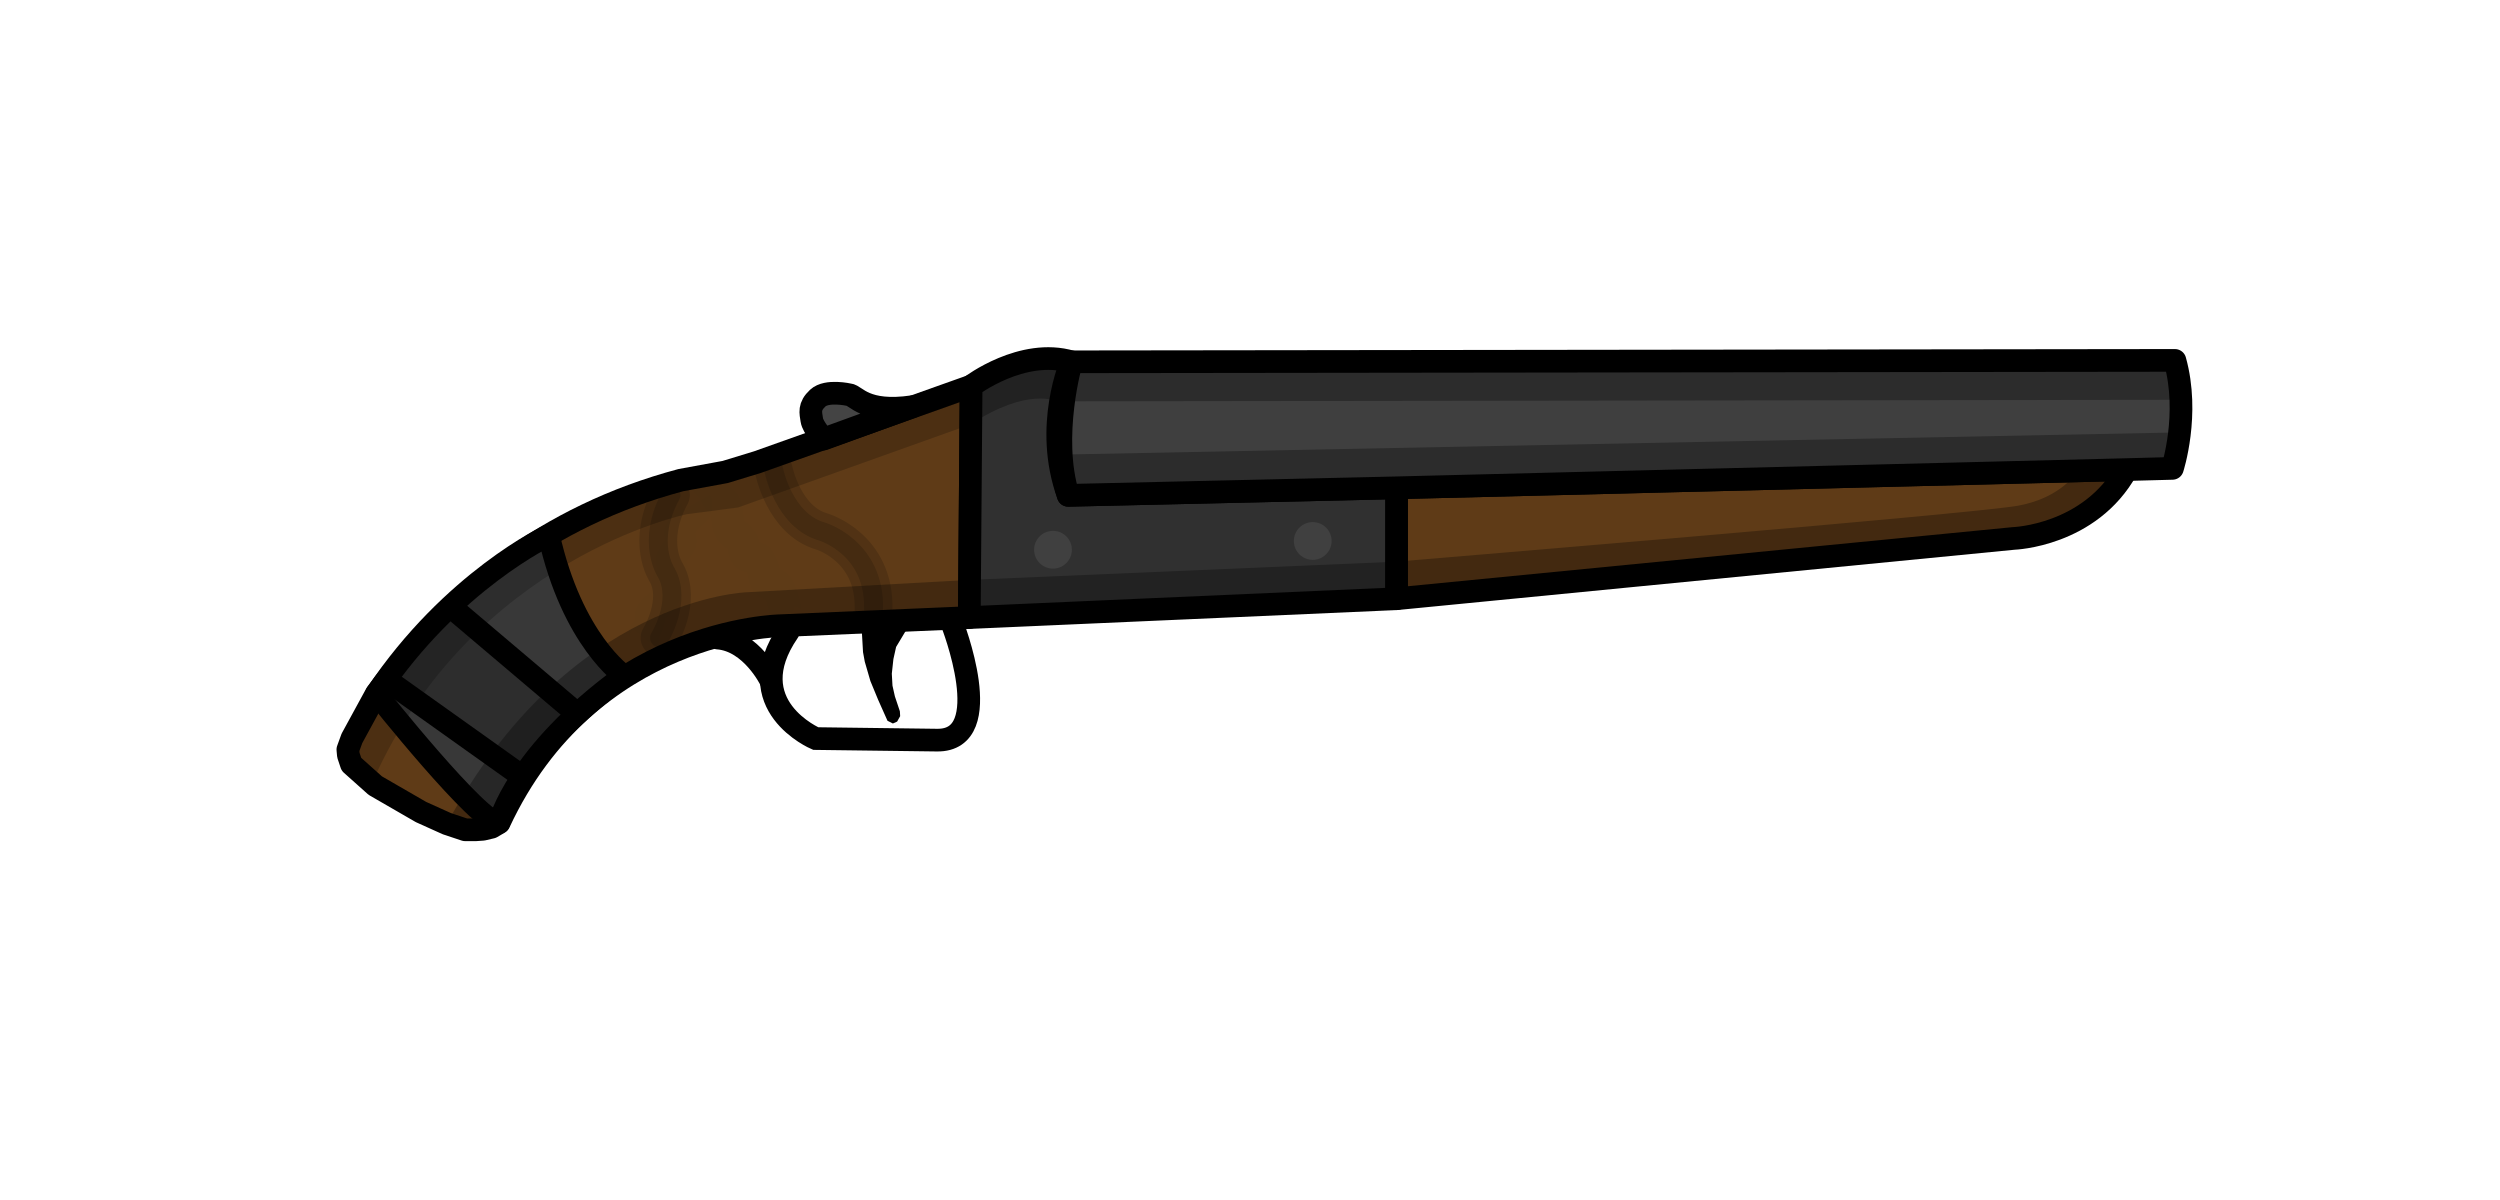 <?xml version="1.0" encoding="UTF-8" standalone="no"?>
<!-- Created with Inkscape (http://www.inkscape.org/) -->

<svg
   width="1250"
   height="600"
   viewBox="0 0 330.729 158.75"
   version="1.1"
   id="svg5"
   inkscape:version="1.1.1 (c3084ef, 2021-09-22)"
   sodipodi:docname="Sawed Off_loot.svg"
   xmlns:inkscape="http://www.inkscape.org/namespaces/inkscape"
   xmlns:sodipodi="http://sodipodi.sourceforge.net/DTD/sodipodi-0.dtd"
   xmlns="http://www.w3.org/2000/svg"
   xmlns:svg="http://www.w3.org/2000/svg">
  <sodipodi:namedview
     id="namedview7"
     pagecolor="#ffffff"
     bordercolor="#666666"
     borderopacity="1.0"
     inkscape:pageshadow="2"
     inkscape:pageopacity="0.0"
     inkscape:pagecheckerboard="0"
     inkscape:document-units="mm"
     showgrid="false"
     units="px"
     inkscape:zoom="0.44045728"
     inkscape:cx="1000.097"
     inkscape:cy="220.22567"
     inkscape:window-width="1312"
     inkscape:window-height="736"
     inkscape:window-x="0"
     inkscape:window-y="25"
     inkscape:window-maximized="0"
     inkscape:current-layer="layer1"
     showguides="false" />
  <defs
     id="defs2" />
  <g
     inkscape:label="Layer 1"
     inkscape:groupmode="layer"
     id="layer1">
    <path
       style="fill:#5f3b17;fill-opacity:1;stroke:#000000;stroke-width:3;stroke-linecap:butt;stroke-linejoin:round;stroke-miterlimit:4;stroke-dasharray:none;stroke-opacity:1"
       d="M 66.029,108.853 C 77.991,83.135 103.231,82.776 103.231,82.776 l 25,-1.077 0.239,-30.622 -28.23,10.048 -4.306,1.316 -5.861,1.077 C 72.218,68.293 59.495,78.69 49.781,91.77 l -3.225,5.912 -0.537,1.478 0.067,0.739 0.403,1.209 3.158,2.822 6.046,3.493 3.426,1.545 2.419,0.806 h 1.411 l 0.941,-0.067 1.142,-0.269 z"
       id="path1161"
       sodipodi:nodetypes="cccccccccccccccccccc" />
    <path
       style="fill:#383838;stroke:#000000;stroke-width:2.9;stroke-linecap:butt;stroke-linejoin:round;stroke-miterlimit:4;stroke-dasharray:none;stroke-opacity:1;fill-opacity:1"
       d="m 72.606,70.813 c 3.097,13.934 9.942,18.579 9.942,18.579 C 68.258,99.775 66.029,108.853 66.029,108.853 63.553,109.084 49.781,91.77 49.781,91.77 59.786,76.814 72.606,70.813 72.606,70.813 Z"
       id="path2756"
       sodipodi:nodetypes="csssc" />
    <path
       style="fill:#000000;fill-opacity:0.3;stroke:#000000;stroke-width:0;stroke-linecap:butt;stroke-linejoin:miter;stroke-miterlimit:4;stroke-dasharray:none;stroke-opacity:1"
       d="M 59.12,108.968 C 75.389,78.997 98.796,78.351 98.796,78.351 l 29.384,-1.633 0.051,4.981 -32.595,2.311 -14.869,6.792 -11.748,11.87 -5.13,7.035 z"
       id="path3538"
       sodipodi:nodetypes="ccccccccc" />
    <path
       style="fill:none;stroke:#000000;stroke-width:3;stroke-linecap:butt;stroke-linejoin:miter;stroke-opacity:1;stroke-miterlimit:4;stroke-dasharray:none"
       d="M 51.33,90.071 69.019,102.673"
       id="path4136" />
    <path
       style="fill:none;stroke:#000000;stroke-width:3;stroke-linecap:butt;stroke-linejoin:miter;stroke-opacity:1;stroke-miterlimit:4;stroke-dasharray:none"
       d="M 59.797,80.404 75.983,94.117"
       id="path4204" />
    <path
       style="fill:#000000;stroke:#000000;stroke-width:0;stroke-linecap:butt;stroke-linejoin:miter;stroke-opacity:1;stroke-miterlimit:4;stroke-dasharray:none;fill-opacity:0.2"
       d="m 51.33,90.071 8.468,-9.666 16.186,13.713 -6.963,8.556 z"
       id="path4352" />
    <path
       style="fill:#000000;fill-opacity:0.2;stroke:#000000;stroke-width:0;stroke-linecap:butt;stroke-linejoin:miter;stroke-miterlimit:4;stroke-dasharray:none;stroke-opacity:1"
       d="M 49.351,103.287 C 62.509,73.814 90.879,68.021 90.879,68.021 l 6.769,-0.888 30.737,-10.985 0.085,-5.071 L 98.092,61.807 81.669,66.245 62.584,77.453 48.047,94.097 46.086,99.899 Z"
       id="path4676"
       sodipodi:nodetypes="ccccccccccc" />
    <path
       style="fill:none;stroke:#000000;stroke-width:4;stroke-linecap:butt;stroke-linejoin:miter;stroke-miterlimit:4;stroke-dasharray:none;stroke-opacity:0.01"
       d="m 92.207,66.399 c 0.178,0.319 0.026,1.041 -0.232,1.289 -0.169,0.163 -0.398,0.264 -0.567,0.427 -0.429,0.412 -1.466,1.734 -1.557,2.285 -0.076,0.466 0.449,0.821 0.341,1.311 -0.136,0.615 -0.796,1.029 -1.104,1.544 -0.062,0.104 -0.073,0.232 -0.128,0.34 -0.07,0.138 -0.182,0.252 -0.245,0.393 -0.12,0.273 0.132,0.602 0.21,0.835 0.039,0.116 0.039,0.243 0.078,0.359 0.041,0.122 0.152,0.222 0.159,0.351 0.033,0.641 -0.762,0.943 -0.951,1.446 -0.024,0.065 -0.004,0.139 -0.019,0.206 -0.022,0.101 -0.074,0.194 -0.092,0.295 -0.103,0.583 0.109,1.199 -0.226,1.738 -0.433,0.695 -1.344,1.123 -1.733,1.773 -0.467,0.78 -0.062,0.635 -0.169,1.119 -0.108,0.487 -0.345,0.933 -0.592,1.368 -0.057,0.1 -0.229,0.153 -0.217,0.268 0.008,0.081 0.168,0.616 0.085,0.719"
       id="path6330"
       sodipodi:nodetypes="csssssscssscsssssssc" />
    <path
       style="fill:none;stroke:#000000;stroke-width:2.5;stroke-linecap:round;stroke-linejoin:miter;stroke-opacity:0.15;stroke-miterlimit:4;stroke-dasharray:none"
       d="m 115.563,80.57 c 0.208,-8.176 -6.838,-10.257 -6.838,-10.257 -5.037,-1.451 -6.362,-8.116 -6.362,-8.116"
       id="path9031"
       sodipodi:nodetypes="csc" />
    <path
       style="fill:none;stroke:#000000;stroke-width:5;stroke-linecap:round;stroke-linejoin:miter;stroke-miterlimit:4;stroke-dasharray:none;stroke-opacity:0.15"
       d="m 115.563,80.57 c 0.208,-8.176 -6.838,-10.257 -6.838,-10.257 -5.037,-1.451 -6.362,-8.116 -6.362,-8.116"
       id="path9031-7"
       sodipodi:nodetypes="csc" />
    <path
       style="fill:none;stroke:#000000;stroke-width:2.5;stroke-linecap:round;stroke-linejoin:miter;stroke-miterlimit:4;stroke-dasharray:none;stroke-opacity:0.15"
       d="m 88.756,65.5 c -3.372,6.255 -0.607,10.266 -0.607,10.266 2.117,3.798 -0.897,8.615 -0.897,8.615"
       id="path9334"
       sodipodi:nodetypes="csc" />
    <path
       style="fill:none;stroke:#000000;stroke-width:5;stroke-linecap:round;stroke-linejoin:miter;stroke-miterlimit:4;stroke-dasharray:none;stroke-opacity:0.15"
       d="m 88.756,65.5 c -3.372,6.255 -0.607,10.266 -0.607,10.266 2.117,3.798 -0.897,8.615 -0.897,8.615"
       id="path9334-7"
       sodipodi:nodetypes="csc" />
    <path
       style="fill:none;stroke:#000000;stroke-width:4.367;stroke-linecap:butt;stroke-linejoin:miter;stroke-miterlimit:4;stroke-dasharray:none;stroke-opacity:0.01"
       d="m 104.836,82.459 c -0.369,-0.035 -0.892,-0.657 -0.955,-1.071 -0.041,-0.272 0.003,-0.561 -0.038,-0.832 -0.104,-0.687 -0.629,-2.564 -1.043,-3.013 -0.35,-0.38 -0.946,-0.1 -1.298,-0.527 -0.441,-0.535 -0.416,-1.45 -0.675,-2.086 -0.052,-0.129 -0.154,-0.223 -0.214,-0.347 -0.076,-0.158 -0.109,-0.343 -0.192,-0.496 -0.162,-0.296 -0.582,-0.266 -0.822,-0.343 -0.12,-0.038 -0.227,-0.121 -0.347,-0.159 -0.126,-0.04 -0.274,0.003 -0.386,-0.075 -0.559,-0.388 -0.363,-1.36 -0.68,-1.873 -0.041,-0.066 -0.114,-0.095 -0.163,-0.154 -0.072,-0.088 -0.121,-0.199 -0.197,-0.283 -0.433,-0.482 -1.072,-0.679 -1.336,-1.359 -0.341,-0.877 -0.184,-2.044 -0.512,-2.849 -0.393,-0.965 -0.5,-0.476 -0.848,-0.898 -0.349,-0.424 -0.591,-0.948 -0.817,-1.472 -0.052,-0.121 4.8e-4,-0.323 -0.102,-0.387 -0.073,-0.045 -0.614,-0.24 -0.654,-0.389"
       id="path6330-9"
       sodipodi:nodetypes="csssssscssscsssssssc" />
    <path
       style="fill:none;stroke:#000000;stroke-width:3;stroke-linecap:round;stroke-linejoin:miter;stroke-miterlimit:4;stroke-dasharray:none;stroke-opacity:1"
       d="m 104.285,83.563 c -6.683,9.739 3.626,14.143 3.626,14.143 L 123.96,97.913 c 8.103,0.105 1.98,-15.49 1.98,-15.49"
       id="path10062"
       sodipodi:nodetypes="ccsc" />
    <path
       style="fill:none;stroke:#000000;stroke-width:3;stroke-linecap:round;stroke-linejoin:miter;stroke-miterlimit:4;stroke-dasharray:none;stroke-opacity:1"
       d="m 94.959,84.408 c 4.449,0.349 6.987,5.567 6.987,5.567"
       id="path10676"
       sodipodi:nodetypes="cc" />
    <path
       style="fill:#000000;fill-opacity:1;stroke:#000000;stroke-width:0.563;stroke-linecap:butt;stroke-linejoin:miter;stroke-miterlimit:4;stroke-dasharray:none;stroke-opacity:1"
       d="m 114.298,83.568 0.153,2.676 0.226,1.229 0.735,2.528 1.025,2.482 1.188,2.664 0.505,0.254 0.353,-0.159 0.316,-0.566 -0.031,-0.524 -0.65,-1.944 -0.329,-1.465 -0.091,-1.629 0.214,-1.964 0.371,-1.667 1.694,-2.827 -6.718,-1.282 z"
       id="path1243" />
    <path
       style="fill:#303030;stroke:#000000;stroke-width:3;stroke-linecap:butt;stroke-linejoin:round;stroke-miterlimit:4;stroke-dasharray:none;stroke-opacity:1;fill-opacity:1"
       d="m 128.231,81.7 56.534,-2.494 V 64.533 l -43.449,0.997 c -3.346,-9.173 0.427,-17.665 0.427,-17.665 -6.513,-1.925 -13.273,3.212 -13.273,3.212 z"
       id="path1380"
       sodipodi:nodetypes="ccccscc" />
    <path
       style="fill:#000000;stroke:#000000;stroke-width:0;stroke-linecap:butt;stroke-linejoin:miter;stroke-opacity:1;stroke-miterlimit:4;stroke-dasharray:none;fill-opacity:0.3"
       d="m 128.18,76.718 56.279,-2.399 0.306,4.886 -56.534,2.494 z"
       id="path1809" />
    <path
       style="fill:#000000;stroke:#000000;stroke-width:0;stroke-linecap:butt;stroke-linejoin:miter;stroke-opacity:1;stroke-miterlimit:4;stroke-dasharray:none;fill-opacity:0.3"
       d="m 128.385,56.148 c 7.603,-4.998 11.416,-3.054 11.416,-3.054 l 1.942,-5.229 -8.784,0.181 -4.489,3.031 z"
       id="path1976" />
    <path
       style="fill:#5f3b17;stroke:#000000;stroke-width:3;stroke-linecap:butt;stroke-linejoin:round;stroke-miterlimit:4;stroke-dasharray:none;stroke-opacity:1;fill-opacity:1"
       d="m 281.345,62.124 c -4.879,8.782 -14.962,9.107 -14.962,9.107 l -81.618,7.975 V 64.533 Z"
       id="path2124"
       sodipodi:nodetypes="ccccc" />
    <path
       style="fill:#000000;fill-opacity:0.3;stroke:#000000;stroke-width:0;stroke-linecap:butt;stroke-linejoin:miter;stroke-miterlimit:4;stroke-dasharray:none;stroke-opacity:1"
       d="m 184.459,74.319 c 0,0 76.799,-6.351 82.565,-7.428 5.766,-1.077 7.718,-4.468 7.718,-4.468 l 6.603,-0.299 -9.176,8.018 -22.207,2.979 -65.197,6.085 z"
       id="path2309"
       sodipodi:nodetypes="czcccccc" />
    <path
       style="fill:#3f3f3f;fill-opacity:1;stroke:#000000;stroke-width:3;stroke-linecap:butt;stroke-linejoin:round;stroke-miterlimit:4;stroke-dasharray:none;stroke-opacity:1"
       d="m 287.723,47.677 c 1.993,7.143 -0.332,14.286 -0.332,14.286 l -6.045,0.16 -96.58,2.409 -43.449,0.997 c -2.43,-7.822 0.427,-17.665 0.427,-17.665 z"
       id="path2970"
       sodipodi:nodetypes="ccccccc" />
    <path
       style="fill:#000000;stroke:#000000;stroke-width:0;stroke-linecap:butt;stroke-linejoin:miter;stroke-opacity:1;stroke-miterlimit:4;stroke-dasharray:none;fill-opacity:0.3"
       d="m 287.391,61.963 -146.074,3.566 -1.495,-5.38 148.896,-2.955 z"
       id="path3841" />
    <path
       style="fill:#000000;stroke:#000000;stroke-width:0;stroke-linecap:butt;stroke-linejoin:miter;stroke-opacity:1;stroke-miterlimit:4;stroke-dasharray:none;fill-opacity:0.3"
       d="m 141.744,47.865 145.979,-0.188 0.669,5.214 -148.59,0.203 z"
       id="path4088" />
    <path
       style="fill:#444444;stroke:#000000;stroke-width:3;stroke-linecap:butt;stroke-linejoin:round;stroke-miterlimit:4;stroke-dasharray:none;stroke-opacity:1;fill-opacity:1"
       d="m 120.734,53.796 c -6.349,0.935 -7.511,-1.522 -8.416,-1.575 0,0 -2.93,-0.677 -4.134,0.443 -1.204,1.12 -0.934,1.919 -0.788,2.904 0.147,0.985 1.575,2.51 1.575,2.51 z"
       id="path4236"
       sodipodi:nodetypes="cszzcc" />
    <circle
       style="opacity:0.331;fill:#808080;fill-opacity:0.6;fill-rule:evenodd;stroke:#000000;stroke-width:0;stroke-linecap:round;stroke-linejoin:round;stroke-miterlimit:4;stroke-dasharray:none;stroke-opacity:0.15;paint-order:markers fill stroke"
       id="path4772"
       cx="139.301"
       cy="72.727"
       r="2.5" />
    <circle
       style="opacity:0.331;fill:#808080;fill-opacity:0.6;fill-rule:evenodd;stroke:#000000;stroke-width:0;stroke-linecap:round;stroke-linejoin:round;stroke-miterlimit:4;stroke-dasharray:none;stroke-opacity:0.15;paint-order:markers fill stroke"
       id="path4772-6"
       cx="173.665"
       cy="71.567"
       r="2.5" />
  </g>
</svg>

